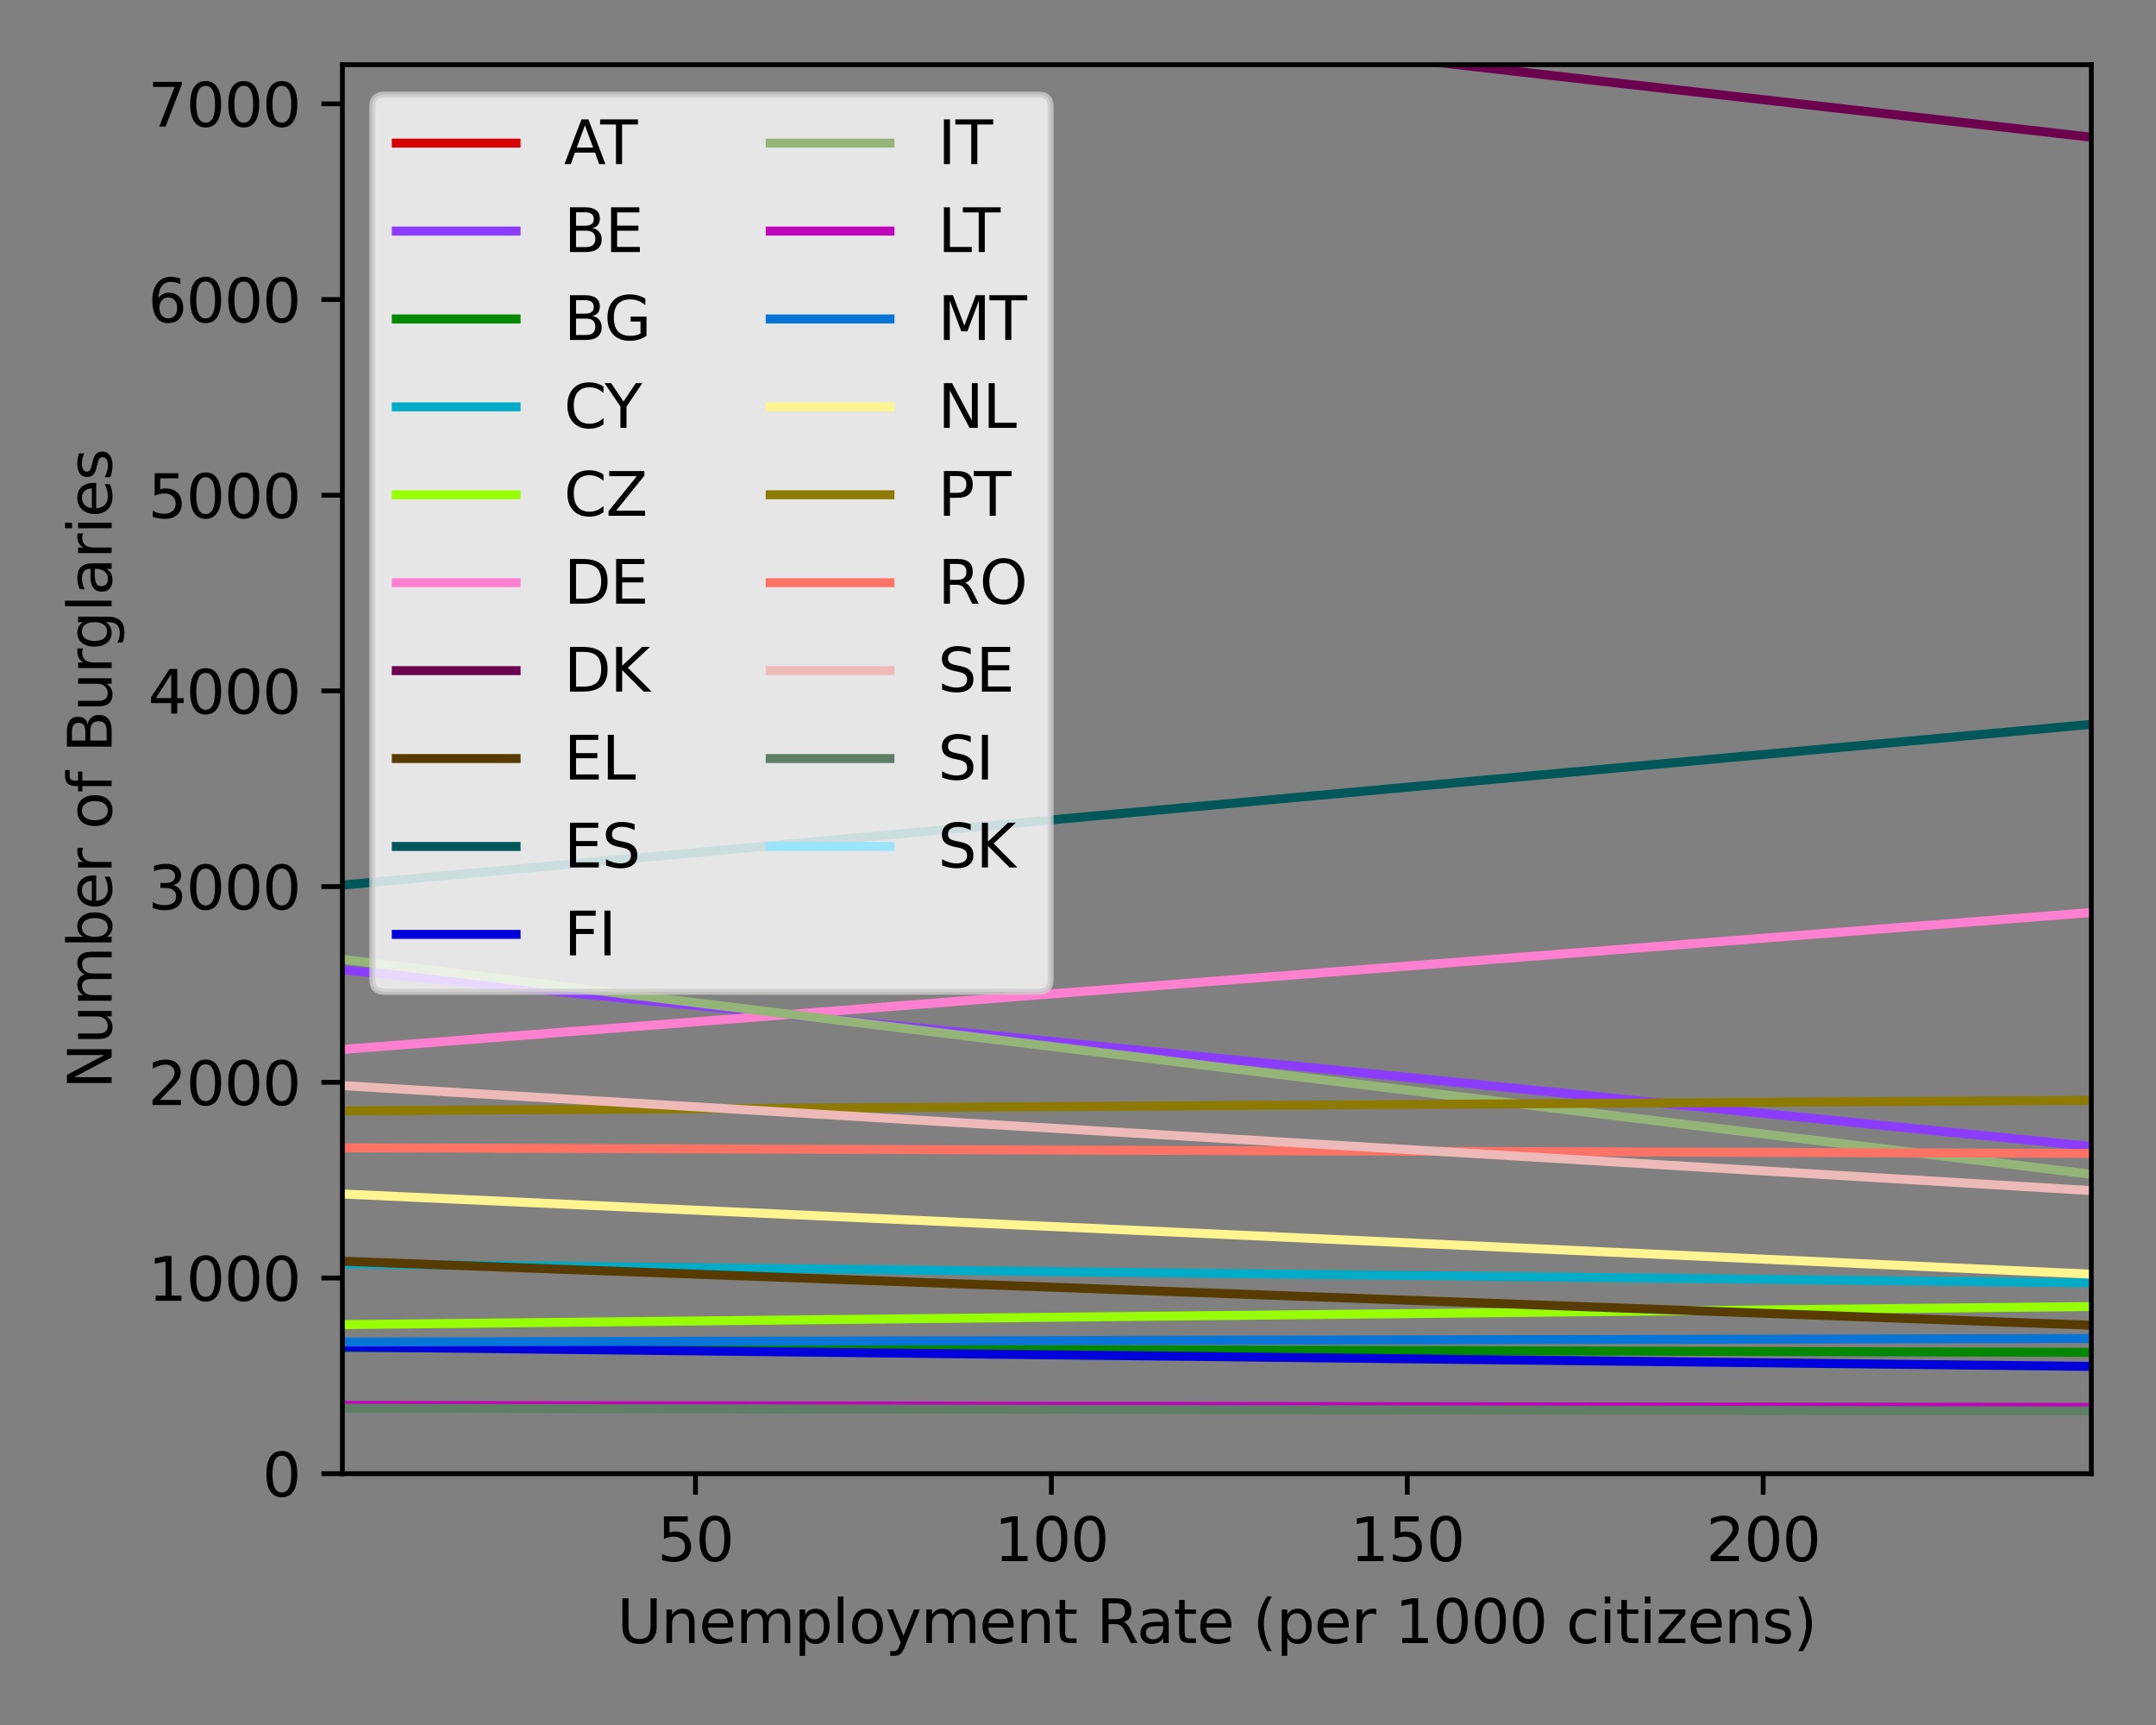 <?xml version="1.0" encoding="utf-8" standalone="no"?>
<!DOCTYPE svg PUBLIC "-//W3C//DTD SVG 1.1//EN"
  "http://www.w3.org/Graphics/SVG/1.1/DTD/svg11.dtd">
<svg xmlns:xlink="http://www.w3.org/1999/xlink" width="360pt" height="288pt" viewBox="0 0 360 288" xmlns="http://www.w3.org/2000/svg" version="1.1">
 <rect x="0" y="0" width="360" height="288" fill="#808080" stroke="none"/>
 <defs>
  <style type="text/css">*{stroke-linejoin: round; stroke-linecap: butt}</style>
 </defs>
 <g id="figure_1">
  <g id="patch_1">
   <path d="M 0 288 
L 360 288 
L 360 0 
L 0 0 
L 0 288 
z
" style="fill: none"/>
  </g>
  <g id="axes_1">
   <g id="patch_2">
    <path d="M 57.17 246.04 
L 349.2 246.04 
L 349.2 10.8 
L 57.17 10.8 
L 57.17 246.04 
z
" style="fill: none"/>
   </g>
   <g id="matplotlib.axis_1">
    <g id="xtick_1">
     <g id="line2d_1">
      <defs>
       <path id="md2924b3e9a" d="M 0 0 
L 0 3.5 
" style="stroke: #000000; stroke-width: 0.8"/>
      </defs>
      <g>
       <use xlink:href="#md2924b3e9a" x="116.127" y="246.04" style="stroke: #000000; stroke-width: 0.8"/>
      </g>
     </g>
     <g id="text_1">
      <!-- 50 -->
      <g transform="translate(109.764 260.638)scale(0.1 -0.1)">
       <defs>
        <path id="DejaVuSans-35" d="M 691 4666 
L 3169 4666 
L 3169 4134 
L 1269 4134 
L 1269 2991 
Q 1406 3038 1543 3061 
Q 1681 3084 1819 3084 
Q 2600 3084 3056 2656 
Q 3513 2228 3513 1497 
Q 3513 744 3044 326 
Q 2575 -91 1722 -91 
Q 1428 -91 1123 -41 
Q 819 9 494 109 
L 494 744 
Q 775 591 1075 516 
Q 1375 441 1709 441 
Q 2250 441 2565 725 
Q 2881 1009 2881 1497 
Q 2881 1984 2565 2268 
Q 2250 2553 1709 2553 
Q 1456 2553 1204 2497 
Q 953 2441 691 2322 
L 691 4666 
z
" transform="scale(0.016)"/>
        <path id="DejaVuSans-30" d="M 2034 4250 
Q 1547 4250 1301 3770 
Q 1056 3291 1056 2328 
Q 1056 1369 1301 889 
Q 1547 409 2034 409 
Q 2525 409 2770 889 
Q 3016 1369 3016 2328 
Q 3016 3291 2770 3770 
Q 2525 4250 2034 4250 
z
M 2034 4750 
Q 2819 4750 3233 4129 
Q 3647 3509 3647 2328 
Q 3647 1150 3233 529 
Q 2819 -91 2034 -91 
Q 1250 -91 836 529 
Q 422 1150 422 2328 
Q 422 3509 836 4129 
Q 1250 4750 2034 4750 
z
" transform="scale(0.016)"/>
       </defs>
       <use xlink:href="#DejaVuSans-35"/>
       <use xlink:href="#DejaVuSans-30" x="63.623"/>
      </g>
     </g>
    </g>
    <g id="xtick_2">
     <g id="line2d_2">
      <g>
       <use xlink:href="#md2924b3e9a" x="175.554" y="246.04" style="stroke: #000000; stroke-width: 0.8"/>
      </g>
     </g>
     <g id="text_2">
      <!-- 100 -->
      <g transform="translate(166.01 260.638)scale(0.1 -0.1)">
       <defs>
        <path id="DejaVuSans-31" d="M 794 531 
L 1825 531 
L 1825 4091 
L 703 3866 
L 703 4441 
L 1819 4666 
L 2450 4666 
L 2450 531 
L 3481 531 
L 3481 0 
L 794 0 
L 794 531 
z
" transform="scale(0.016)"/>
       </defs>
       <use xlink:href="#DejaVuSans-31"/>
       <use xlink:href="#DejaVuSans-30" x="63.623"/>
       <use xlink:href="#DejaVuSans-30" x="127.246"/>
      </g>
     </g>
    </g>
    <g id="xtick_3">
     <g id="line2d_3">
      <g>
       <use xlink:href="#md2924b3e9a" x="234.981" y="246.04" style="stroke: #000000; stroke-width: 0.8"/>
      </g>
     </g>
     <g id="text_3">
      <!-- 150 -->
      <g transform="translate(225.437 260.638)scale(0.1 -0.1)">
       <use xlink:href="#DejaVuSans-31"/>
       <use xlink:href="#DejaVuSans-35" x="63.623"/>
       <use xlink:href="#DejaVuSans-30" x="127.246"/>
      </g>
     </g>
    </g>
    <g id="xtick_4">
     <g id="line2d_4">
      <g>
       <use xlink:href="#md2924b3e9a" x="294.408" y="246.04" style="stroke: #000000; stroke-width: 0.8"/>
      </g>
     </g>
     <g id="text_4">
      <!-- 200 -->
      <g transform="translate(284.864 260.638)scale(0.1 -0.1)">
       <defs>
        <path id="DejaVuSans-32" d="M 1228 531 
L 3431 531 
L 3431 0 
L 469 0 
L 469 531 
Q 828 903 1448 1529 
Q 2069 2156 2228 2338 
Q 2531 2678 2651 2914 
Q 2772 3150 2772 3378 
Q 2772 3750 2511 3984 
Q 2250 4219 1831 4219 
Q 1534 4219 1204 4116 
Q 875 4013 500 3803 
L 500 4441 
Q 881 4594 1212 4672 
Q 1544 4750 1819 4750 
Q 2544 4750 2975 4387 
Q 3406 4025 3406 3419 
Q 3406 3131 3298 2873 
Q 3191 2616 2906 2266 
Q 2828 2175 2409 1742 
Q 1991 1309 1228 531 
z
" transform="scale(0.016)"/>
       </defs>
       <use xlink:href="#DejaVuSans-32"/>
       <use xlink:href="#DejaVuSans-30" x="63.623"/>
       <use xlink:href="#DejaVuSans-30" x="127.246"/>
      </g>
     </g>
    </g>
    <g id="text_5">
     <!-- Unemployment Rate (per 1000 citizens) -->
     <g transform="translate(103.039 274.317)scale(0.1 -0.1)">
      <defs>
       <path id="DejaVuSans-55" d="M 556 4666 
L 1191 4666 
L 1191 1831 
Q 1191 1081 1462 751 
Q 1734 422 2344 422 
Q 2950 422 3222 751 
Q 3494 1081 3494 1831 
L 3494 4666 
L 4128 4666 
L 4128 1753 
Q 4128 841 3676 375 
Q 3225 -91 2344 -91 
Q 1459 -91 1007 375 
Q 556 841 556 1753 
L 556 4666 
z
" transform="scale(0.016)"/>
       <path id="DejaVuSans-6e" d="M 3513 2113 
L 3513 0 
L 2938 0 
L 2938 2094 
Q 2938 2591 2744 2837 
Q 2550 3084 2163 3084 
Q 1697 3084 1428 2787 
Q 1159 2491 1159 1978 
L 1159 0 
L 581 0 
L 581 3500 
L 1159 3500 
L 1159 2956 
Q 1366 3272 1645 3428 
Q 1925 3584 2291 3584 
Q 2894 3584 3203 3211 
Q 3513 2838 3513 2113 
z
" transform="scale(0.016)"/>
       <path id="DejaVuSans-65" d="M 3597 1894 
L 3597 1613 
L 953 1613 
Q 991 1019 1311 708 
Q 1631 397 2203 397 
Q 2534 397 2845 478 
Q 3156 559 3463 722 
L 3463 178 
Q 3153 47 2828 -22 
Q 2503 -91 2169 -91 
Q 1331 -91 842 396 
Q 353 884 353 1716 
Q 353 2575 817 3079 
Q 1281 3584 2069 3584 
Q 2775 3584 3186 3129 
Q 3597 2675 3597 1894 
z
M 3022 2063 
Q 3016 2534 2758 2815 
Q 2500 3097 2075 3097 
Q 1594 3097 1305 2825 
Q 1016 2553 972 2059 
L 3022 2063 
z
" transform="scale(0.016)"/>
       <path id="DejaVuSans-6d" d="M 3328 2828 
Q 3544 3216 3844 3400 
Q 4144 3584 4550 3584 
Q 5097 3584 5394 3201 
Q 5691 2819 5691 2113 
L 5691 0 
L 5113 0 
L 5113 2094 
Q 5113 2597 4934 2840 
Q 4756 3084 4391 3084 
Q 3944 3084 3684 2787 
Q 3425 2491 3425 1978 
L 3425 0 
L 2847 0 
L 2847 2094 
Q 2847 2600 2669 2842 
Q 2491 3084 2119 3084 
Q 1678 3084 1418 2786 
Q 1159 2488 1159 1978 
L 1159 0 
L 581 0 
L 581 3500 
L 1159 3500 
L 1159 2956 
Q 1356 3278 1631 3431 
Q 1906 3584 2284 3584 
Q 2666 3584 2933 3390 
Q 3200 3197 3328 2828 
z
" transform="scale(0.016)"/>
       <path id="DejaVuSans-70" d="M 1159 525 
L 1159 -1331 
L 581 -1331 
L 581 3500 
L 1159 3500 
L 1159 2969 
Q 1341 3281 1617 3432 
Q 1894 3584 2278 3584 
Q 2916 3584 3314 3078 
Q 3713 2572 3713 1747 
Q 3713 922 3314 415 
Q 2916 -91 2278 -91 
Q 1894 -91 1617 61 
Q 1341 213 1159 525 
z
M 3116 1747 
Q 3116 2381 2855 2742 
Q 2594 3103 2138 3103 
Q 1681 3103 1420 2742 
Q 1159 2381 1159 1747 
Q 1159 1113 1420 752 
Q 1681 391 2138 391 
Q 2594 391 2855 752 
Q 3116 1113 3116 1747 
z
" transform="scale(0.016)"/>
       <path id="DejaVuSans-6c" d="M 603 4863 
L 1178 4863 
L 1178 0 
L 603 0 
L 603 4863 
z
" transform="scale(0.016)"/>
       <path id="DejaVuSans-6f" d="M 1959 3097 
Q 1497 3097 1228 2736 
Q 959 2375 959 1747 
Q 959 1119 1226 758 
Q 1494 397 1959 397 
Q 2419 397 2687 759 
Q 2956 1122 2956 1747 
Q 2956 2369 2687 2733 
Q 2419 3097 1959 3097 
z
M 1959 3584 
Q 2709 3584 3137 3096 
Q 3566 2609 3566 1747 
Q 3566 888 3137 398 
Q 2709 -91 1959 -91 
Q 1206 -91 779 398 
Q 353 888 353 1747 
Q 353 2609 779 3096 
Q 1206 3584 1959 3584 
z
" transform="scale(0.016)"/>
       <path id="DejaVuSans-79" d="M 2059 -325 
Q 1816 -950 1584 -1140 
Q 1353 -1331 966 -1331 
L 506 -1331 
L 506 -850 
L 844 -850 
Q 1081 -850 1212 -737 
Q 1344 -625 1503 -206 
L 1606 56 
L 191 3500 
L 800 3500 
L 1894 763 
L 2988 3500 
L 3597 3500 
L 2059 -325 
z
" transform="scale(0.016)"/>
       <path id="DejaVuSans-74" d="M 1172 4494 
L 1172 3500 
L 2356 3500 
L 2356 3053 
L 1172 3053 
L 1172 1153 
Q 1172 725 1289 603 
Q 1406 481 1766 481 
L 2356 481 
L 2356 0 
L 1766 0 
Q 1100 0 847 248 
Q 594 497 594 1153 
L 594 3053 
L 172 3053 
L 172 3500 
L 594 3500 
L 594 4494 
L 1172 4494 
z
" transform="scale(0.016)"/>
       <path id="DejaVuSans-20" transform="scale(0.016)"/>
       <path id="DejaVuSans-52" d="M 2841 2188 
Q 3044 2119 3236 1894 
Q 3428 1669 3622 1275 
L 4263 0 
L 3584 0 
L 2988 1197 
Q 2756 1666 2539 1819 
Q 2322 1972 1947 1972 
L 1259 1972 
L 1259 0 
L 628 0 
L 628 4666 
L 2053 4666 
Q 2853 4666 3247 4331 
Q 3641 3997 3641 3322 
Q 3641 2881 3436 2590 
Q 3231 2300 2841 2188 
z
M 1259 4147 
L 1259 2491 
L 2053 2491 
Q 2509 2491 2742 2702 
Q 2975 2913 2975 3322 
Q 2975 3731 2742 3939 
Q 2509 4147 2053 4147 
L 1259 4147 
z
" transform="scale(0.016)"/>
       <path id="DejaVuSans-61" d="M 2194 1759 
Q 1497 1759 1228 1600 
Q 959 1441 959 1056 
Q 959 750 1161 570 
Q 1363 391 1709 391 
Q 2188 391 2477 730 
Q 2766 1069 2766 1631 
L 2766 1759 
L 2194 1759 
z
M 3341 1997 
L 3341 0 
L 2766 0 
L 2766 531 
Q 2569 213 2275 61 
Q 1981 -91 1556 -91 
Q 1019 -91 701 211 
Q 384 513 384 1019 
Q 384 1609 779 1909 
Q 1175 2209 1959 2209 
L 2766 2209 
L 2766 2266 
Q 2766 2663 2505 2880 
Q 2244 3097 1772 3097 
Q 1472 3097 1187 3025 
Q 903 2953 641 2809 
L 641 3341 
Q 956 3463 1253 3523 
Q 1550 3584 1831 3584 
Q 2591 3584 2966 3190 
Q 3341 2797 3341 1997 
z
" transform="scale(0.016)"/>
       <path id="DejaVuSans-28" d="M 1984 4856 
Q 1566 4138 1362 3434 
Q 1159 2731 1159 2009 
Q 1159 1288 1364 580 
Q 1569 -128 1984 -844 
L 1484 -844 
Q 1016 -109 783 600 
Q 550 1309 550 2009 
Q 550 2706 781 3412 
Q 1013 4119 1484 4856 
L 1984 4856 
z
" transform="scale(0.016)"/>
       <path id="DejaVuSans-72" d="M 2631 2963 
Q 2534 3019 2420 3045 
Q 2306 3072 2169 3072 
Q 1681 3072 1420 2755 
Q 1159 2438 1159 1844 
L 1159 0 
L 581 0 
L 581 3500 
L 1159 3500 
L 1159 2956 
Q 1341 3275 1631 3429 
Q 1922 3584 2338 3584 
Q 2397 3584 2469 3576 
Q 2541 3569 2628 3553 
L 2631 2963 
z
" transform="scale(0.016)"/>
       <path id="DejaVuSans-63" d="M 3122 3366 
L 3122 2828 
Q 2878 2963 2633 3030 
Q 2388 3097 2138 3097 
Q 1578 3097 1268 2742 
Q 959 2388 959 1747 
Q 959 1106 1268 751 
Q 1578 397 2138 397 
Q 2388 397 2633 464 
Q 2878 531 3122 666 
L 3122 134 
Q 2881 22 2623 -34 
Q 2366 -91 2075 -91 
Q 1284 -91 818 406 
Q 353 903 353 1747 
Q 353 2603 823 3093 
Q 1294 3584 2113 3584 
Q 2378 3584 2631 3529 
Q 2884 3475 3122 3366 
z
" transform="scale(0.016)"/>
       <path id="DejaVuSans-69" d="M 603 3500 
L 1178 3500 
L 1178 0 
L 603 0 
L 603 3500 
z
M 603 4863 
L 1178 4863 
L 1178 4134 
L 603 4134 
L 603 4863 
z
" transform="scale(0.016)"/>
       <path id="DejaVuSans-7a" d="M 353 3500 
L 3084 3500 
L 3084 2975 
L 922 459 
L 3084 459 
L 3084 0 
L 275 0 
L 275 525 
L 2438 3041 
L 353 3041 
L 353 3500 
z
" transform="scale(0.016)"/>
       <path id="DejaVuSans-73" d="M 2834 3397 
L 2834 2853 
Q 2591 2978 2328 3040 
Q 2066 3103 1784 3103 
Q 1356 3103 1142 2972 
Q 928 2841 928 2578 
Q 928 2378 1081 2264 
Q 1234 2150 1697 2047 
L 1894 2003 
Q 2506 1872 2764 1633 
Q 3022 1394 3022 966 
Q 3022 478 2636 193 
Q 2250 -91 1575 -91 
Q 1294 -91 989 -36 
Q 684 19 347 128 
L 347 722 
Q 666 556 975 473 
Q 1284 391 1588 391 
Q 1994 391 2212 530 
Q 2431 669 2431 922 
Q 2431 1156 2273 1281 
Q 2116 1406 1581 1522 
L 1381 1569 
Q 847 1681 609 1914 
Q 372 2147 372 2553 
Q 372 3047 722 3315 
Q 1072 3584 1716 3584 
Q 2034 3584 2315 3537 
Q 2597 3491 2834 3397 
z
" transform="scale(0.016)"/>
       <path id="DejaVuSans-29" d="M 513 4856 
L 1013 4856 
Q 1481 4119 1714 3412 
Q 1947 2706 1947 2009 
Q 1947 1309 1714 600 
Q 1481 -109 1013 -844 
L 513 -844 
Q 928 -128 1133 580 
Q 1338 1288 1338 2009 
Q 1338 2731 1133 3434 
Q 928 4138 513 4856 
z
" transform="scale(0.016)"/>
      </defs>
      <use xlink:href="#DejaVuSans-55"/>
      <use xlink:href="#DejaVuSans-6e" x="73.193"/>
      <use xlink:href="#DejaVuSans-65" x="136.572"/>
      <use xlink:href="#DejaVuSans-6d" x="198.096"/>
      <use xlink:href="#DejaVuSans-70" x="295.508"/>
      <use xlink:href="#DejaVuSans-6c" x="358.984"/>
      <use xlink:href="#DejaVuSans-6f" x="386.768"/>
      <use xlink:href="#DejaVuSans-79" x="447.949"/>
      <use xlink:href="#DejaVuSans-6d" x="507.129"/>
      <use xlink:href="#DejaVuSans-65" x="604.541"/>
      <use xlink:href="#DejaVuSans-6e" x="666.064"/>
      <use xlink:href="#DejaVuSans-74" x="729.443"/>
      <use xlink:href="#DejaVuSans-20" x="768.652"/>
      <use xlink:href="#DejaVuSans-52" x="800.439"/>
      <use xlink:href="#DejaVuSans-61" x="867.672"/>
      <use xlink:href="#DejaVuSans-74" x="928.951"/>
      <use xlink:href="#DejaVuSans-65" x="968.16"/>
      <use xlink:href="#DejaVuSans-20" x="1029.684"/>
      <use xlink:href="#DejaVuSans-28" x="1061.471"/>
      <use xlink:href="#DejaVuSans-70" x="1100.484"/>
      <use xlink:href="#DejaVuSans-65" x="1163.961"/>
      <use xlink:href="#DejaVuSans-72" x="1225.484"/>
      <use xlink:href="#DejaVuSans-20" x="1266.598"/>
      <use xlink:href="#DejaVuSans-31" x="1298.385"/>
      <use xlink:href="#DejaVuSans-30" x="1362.008"/>
      <use xlink:href="#DejaVuSans-30" x="1425.631"/>
      <use xlink:href="#DejaVuSans-30" x="1489.254"/>
      <use xlink:href="#DejaVuSans-20" x="1552.877"/>
      <use xlink:href="#DejaVuSans-63" x="1584.664"/>
      <use xlink:href="#DejaVuSans-69" x="1639.645"/>
      <use xlink:href="#DejaVuSans-74" x="1667.428"/>
      <use xlink:href="#DejaVuSans-69" x="1706.637"/>
      <use xlink:href="#DejaVuSans-7a" x="1734.42"/>
      <use xlink:href="#DejaVuSans-65" x="1786.91"/>
      <use xlink:href="#DejaVuSans-6e" x="1848.434"/>
      <use xlink:href="#DejaVuSans-73" x="1911.812"/>
      <use xlink:href="#DejaVuSans-29" x="1963.912"/>
     </g>
    </g>
   </g>
   <g id="matplotlib.axis_2">
    <g id="ytick_1">
     <g id="line2d_5">
      <defs>
       <path id="m1414dbf007" d="M 0 0 
L -3.5 0 
" style="stroke: #000000; stroke-width: 0.8"/>
      </defs>
      <g>
       <use xlink:href="#m1414dbf007" x="57.17" y="246.04" style="stroke: #000000; stroke-width: 0.8"/>
      </g>
     </g>
     <g id="text_6">
      <!-- 0 -->
      <g transform="translate(43.807 249.839)scale(0.1 -0.1)">
       <use xlink:href="#DejaVuSans-30"/>
      </g>
     </g>
    </g>
    <g id="ytick_2">
     <g id="line2d_6">
      <g>
       <use xlink:href="#m1414dbf007" x="57.17" y="213.368" style="stroke: #000000; stroke-width: 0.8"/>
      </g>
     </g>
     <g id="text_7">
      <!-- 1000 -->
      <g transform="translate(24.72 217.167)scale(0.1 -0.1)">
       <use xlink:href="#DejaVuSans-31"/>
       <use xlink:href="#DejaVuSans-30" x="63.623"/>
       <use xlink:href="#DejaVuSans-30" x="127.246"/>
       <use xlink:href="#DejaVuSans-30" x="190.869"/>
      </g>
     </g>
    </g>
    <g id="ytick_3">
     <g id="line2d_7">
      <g>
       <use xlink:href="#m1414dbf007" x="57.17" y="180.696" style="stroke: #000000; stroke-width: 0.8"/>
      </g>
     </g>
     <g id="text_8">
      <!-- 2000 -->
      <g transform="translate(24.72 184.495)scale(0.1 -0.1)">
       <use xlink:href="#DejaVuSans-32"/>
       <use xlink:href="#DejaVuSans-30" x="63.623"/>
       <use xlink:href="#DejaVuSans-30" x="127.246"/>
       <use xlink:href="#DejaVuSans-30" x="190.869"/>
      </g>
     </g>
    </g>
    <g id="ytick_4">
     <g id="line2d_8">
      <g>
       <use xlink:href="#m1414dbf007" x="57.17" y="148.023" style="stroke: #000000; stroke-width: 0.8"/>
      </g>
     </g>
     <g id="text_9">
      <!-- 3000 -->
      <g transform="translate(24.72 151.823)scale(0.1 -0.1)">
       <defs>
        <path id="DejaVuSans-33" d="M 2597 2516 
Q 3050 2419 3304 2112 
Q 3559 1806 3559 1356 
Q 3559 666 3084 287 
Q 2609 -91 1734 -91 
Q 1441 -91 1130 -33 
Q 819 25 488 141 
L 488 750 
Q 750 597 1062 519 
Q 1375 441 1716 441 
Q 2309 441 2620 675 
Q 2931 909 2931 1356 
Q 2931 1769 2642 2001 
Q 2353 2234 1838 2234 
L 1294 2234 
L 1294 2753 
L 1863 2753 
Q 2328 2753 2575 2939 
Q 2822 3125 2822 3475 
Q 2822 3834 2567 4026 
Q 2313 4219 1838 4219 
Q 1578 4219 1281 4162 
Q 984 4106 628 3988 
L 628 4550 
Q 988 4650 1302 4700 
Q 1616 4750 1894 4750 
Q 2613 4750 3031 4423 
Q 3450 4097 3450 3541 
Q 3450 3153 3228 2886 
Q 3006 2619 2597 2516 
z
" transform="scale(0.016)"/>
       </defs>
       <use xlink:href="#DejaVuSans-33"/>
       <use xlink:href="#DejaVuSans-30" x="63.623"/>
       <use xlink:href="#DejaVuSans-30" x="127.246"/>
       <use xlink:href="#DejaVuSans-30" x="190.869"/>
      </g>
     </g>
    </g>
    <g id="ytick_5">
     <g id="line2d_9">
      <g>
       <use xlink:href="#m1414dbf007" x="57.17" y="115.351" style="stroke: #000000; stroke-width: 0.8"/>
      </g>
     </g>
     <g id="text_10">
      <!-- 4000 -->
      <g transform="translate(24.72 119.15)scale(0.1 -0.1)">
       <defs>
        <path id="DejaVuSans-34" d="M 2419 4116 
L 825 1625 
L 2419 1625 
L 2419 4116 
z
M 2253 4666 
L 3047 4666 
L 3047 1625 
L 3713 1625 
L 3713 1100 
L 3047 1100 
L 3047 0 
L 2419 0 
L 2419 1100 
L 313 1100 
L 313 1709 
L 2253 4666 
z
" transform="scale(0.016)"/>
       </defs>
       <use xlink:href="#DejaVuSans-34"/>
       <use xlink:href="#DejaVuSans-30" x="63.623"/>
       <use xlink:href="#DejaVuSans-30" x="127.246"/>
       <use xlink:href="#DejaVuSans-30" x="190.869"/>
      </g>
     </g>
    </g>
    <g id="ytick_6">
     <g id="line2d_10">
      <g>
       <use xlink:href="#m1414dbf007" x="57.17" y="82.679" style="stroke: #000000; stroke-width: 0.8"/>
      </g>
     </g>
     <g id="text_11">
      <!-- 5000 -->
      <g transform="translate(24.72 86.478)scale(0.1 -0.1)">
       <use xlink:href="#DejaVuSans-35"/>
       <use xlink:href="#DejaVuSans-30" x="63.623"/>
       <use xlink:href="#DejaVuSans-30" x="127.246"/>
       <use xlink:href="#DejaVuSans-30" x="190.869"/>
      </g>
     </g>
    </g>
    <g id="ytick_7">
     <g id="line2d_11">
      <g>
       <use xlink:href="#m1414dbf007" x="57.17" y="50.007" style="stroke: #000000; stroke-width: 0.8"/>
      </g>
     </g>
     <g id="text_12">
      <!-- 6000 -->
      <g transform="translate(24.72 53.806)scale(0.1 -0.1)">
       <defs>
        <path id="DejaVuSans-36" d="M 2113 2584 
Q 1688 2584 1439 2293 
Q 1191 2003 1191 1497 
Q 1191 994 1439 701 
Q 1688 409 2113 409 
Q 2538 409 2786 701 
Q 3034 994 3034 1497 
Q 3034 2003 2786 2293 
Q 2538 2584 2113 2584 
z
M 3366 4563 
L 3366 3988 
Q 3128 4100 2886 4159 
Q 2644 4219 2406 4219 
Q 1781 4219 1451 3797 
Q 1122 3375 1075 2522 
Q 1259 2794 1537 2939 
Q 1816 3084 2150 3084 
Q 2853 3084 3261 2657 
Q 3669 2231 3669 1497 
Q 3669 778 3244 343 
Q 2819 -91 2113 -91 
Q 1303 -91 875 529 
Q 447 1150 447 2328 
Q 447 3434 972 4092 
Q 1497 4750 2381 4750 
Q 2619 4750 2861 4703 
Q 3103 4656 3366 4563 
z
" transform="scale(0.016)"/>
       </defs>
       <use xlink:href="#DejaVuSans-36"/>
       <use xlink:href="#DejaVuSans-30" x="63.623"/>
       <use xlink:href="#DejaVuSans-30" x="127.246"/>
       <use xlink:href="#DejaVuSans-30" x="190.869"/>
      </g>
     </g>
    </g>
    <g id="ytick_8">
     <g id="line2d_12">
      <g>
       <use xlink:href="#m1414dbf007" x="57.17" y="17.334" style="stroke: #000000; stroke-width: 0.8"/>
      </g>
     </g>
     <g id="text_13">
      <!-- 7000 -->
      <g transform="translate(24.72 21.134)scale(0.1 -0.1)">
       <defs>
        <path id="DejaVuSans-37" d="M 525 4666 
L 3525 4666 
L 3525 4397 
L 1831 0 
L 1172 0 
L 2766 4134 
L 525 4134 
L 525 4666 
z
" transform="scale(0.016)"/>
       </defs>
       <use xlink:href="#DejaVuSans-37"/>
       <use xlink:href="#DejaVuSans-30" x="63.623"/>
       <use xlink:href="#DejaVuSans-30" x="127.246"/>
       <use xlink:href="#DejaVuSans-30" x="190.869"/>
      </g>
     </g>
    </g>
    <g id="text_14">
     <!-- Number of Burglaries -->
     <g transform="translate(18.64 181.824)rotate(-90)scale(0.1 -0.1)">
      <defs>
       <path id="DejaVuSans-4e" d="M 628 4666 
L 1478 4666 
L 3547 763 
L 3547 4666 
L 4159 4666 
L 4159 0 
L 3309 0 
L 1241 3903 
L 1241 0 
L 628 0 
L 628 4666 
z
" transform="scale(0.016)"/>
       <path id="DejaVuSans-75" d="M 544 1381 
L 544 3500 
L 1119 3500 
L 1119 1403 
Q 1119 906 1312 657 
Q 1506 409 1894 409 
Q 2359 409 2629 706 
Q 2900 1003 2900 1516 
L 2900 3500 
L 3475 3500 
L 3475 0 
L 2900 0 
L 2900 538 
Q 2691 219 2414 64 
Q 2138 -91 1772 -91 
Q 1169 -91 856 284 
Q 544 659 544 1381 
z
M 1991 3584 
L 1991 3584 
z
" transform="scale(0.016)"/>
       <path id="DejaVuSans-62" d="M 3116 1747 
Q 3116 2381 2855 2742 
Q 2594 3103 2138 3103 
Q 1681 3103 1420 2742 
Q 1159 2381 1159 1747 
Q 1159 1113 1420 752 
Q 1681 391 2138 391 
Q 2594 391 2855 752 
Q 3116 1113 3116 1747 
z
M 1159 2969 
Q 1341 3281 1617 3432 
Q 1894 3584 2278 3584 
Q 2916 3584 3314 3078 
Q 3713 2572 3713 1747 
Q 3713 922 3314 415 
Q 2916 -91 2278 -91 
Q 1894 -91 1617 61 
Q 1341 213 1159 525 
L 1159 0 
L 581 0 
L 581 4863 
L 1159 4863 
L 1159 2969 
z
" transform="scale(0.016)"/>
       <path id="DejaVuSans-66" d="M 2375 4863 
L 2375 4384 
L 1825 4384 
Q 1516 4384 1395 4259 
Q 1275 4134 1275 3809 
L 1275 3500 
L 2222 3500 
L 2222 3053 
L 1275 3053 
L 1275 0 
L 697 0 
L 697 3053 
L 147 3053 
L 147 3500 
L 697 3500 
L 697 3744 
Q 697 4328 969 4595 
Q 1241 4863 1831 4863 
L 2375 4863 
z
" transform="scale(0.016)"/>
       <path id="DejaVuSans-42" d="M 1259 2228 
L 1259 519 
L 2272 519 
Q 2781 519 3026 730 
Q 3272 941 3272 1375 
Q 3272 1813 3026 2020 
Q 2781 2228 2272 2228 
L 1259 2228 
z
M 1259 4147 
L 1259 2741 
L 2194 2741 
Q 2656 2741 2882 2914 
Q 3109 3088 3109 3444 
Q 3109 3797 2882 3972 
Q 2656 4147 2194 4147 
L 1259 4147 
z
M 628 4666 
L 2241 4666 
Q 2963 4666 3353 4366 
Q 3744 4066 3744 3513 
Q 3744 3084 3544 2831 
Q 3344 2578 2956 2516 
Q 3422 2416 3680 2098 
Q 3938 1781 3938 1306 
Q 3938 681 3513 340 
Q 3088 0 2303 0 
L 628 0 
L 628 4666 
z
" transform="scale(0.016)"/>
       <path id="DejaVuSans-67" d="M 2906 1791 
Q 2906 2416 2648 2759 
Q 2391 3103 1925 3103 
Q 1463 3103 1205 2759 
Q 947 2416 947 1791 
Q 947 1169 1205 825 
Q 1463 481 1925 481 
Q 2391 481 2648 825 
Q 2906 1169 2906 1791 
z
M 3481 434 
Q 3481 -459 3084 -895 
Q 2688 -1331 1869 -1331 
Q 1566 -1331 1297 -1286 
Q 1028 -1241 775 -1147 
L 775 -588 
Q 1028 -725 1275 -790 
Q 1522 -856 1778 -856 
Q 2344 -856 2625 -561 
Q 2906 -266 2906 331 
L 2906 616 
Q 2728 306 2450 153 
Q 2172 0 1784 0 
Q 1141 0 747 490 
Q 353 981 353 1791 
Q 353 2603 747 3093 
Q 1141 3584 1784 3584 
Q 2172 3584 2450 3431 
Q 2728 3278 2906 2969 
L 2906 3500 
L 3481 3500 
L 3481 434 
z
" transform="scale(0.016)"/>
      </defs>
      <use xlink:href="#DejaVuSans-4e"/>
      <use xlink:href="#DejaVuSans-75" x="74.805"/>
      <use xlink:href="#DejaVuSans-6d" x="138.184"/>
      <use xlink:href="#DejaVuSans-62" x="235.596"/>
      <use xlink:href="#DejaVuSans-65" x="299.072"/>
      <use xlink:href="#DejaVuSans-72" x="360.596"/>
      <use xlink:href="#DejaVuSans-20" x="401.709"/>
      <use xlink:href="#DejaVuSans-6f" x="433.496"/>
      <use xlink:href="#DejaVuSans-66" x="494.678"/>
      <use xlink:href="#DejaVuSans-20" x="529.883"/>
      <use xlink:href="#DejaVuSans-42" x="561.67"/>
      <use xlink:href="#DejaVuSans-75" x="630.273"/>
      <use xlink:href="#DejaVuSans-72" x="693.652"/>
      <use xlink:href="#DejaVuSans-67" x="733.016"/>
      <use xlink:href="#DejaVuSans-6c" x="796.492"/>
      <use xlink:href="#DejaVuSans-61" x="824.275"/>
      <use xlink:href="#DejaVuSans-72" x="885.555"/>
      <use xlink:href="#DejaVuSans-69" x="926.668"/>
      <use xlink:href="#DejaVuSans-65" x="954.451"/>
      <use xlink:href="#DejaVuSans-73" x="1015.975"/>
     </g>
    </g>
   </g>
   <g id="line2d_13">
    <path clip-path="url(#p8b6911be3f)" style="fill: none; stroke: #d70000; stroke-width: 1.5; stroke-linecap: square"/>
   </g>
   <g id="line2d_14">
    <path d="M 57.17 161.916 
L 63.13 162.518 
L 69.09 163.12 
L 75.049 163.722 
L 81.009 164.324 
L 86.969 164.926 
L 92.929 165.528 
L 98.889 166.129 
L 104.848 166.731 
L 110.808 167.333 
L 116.768 167.935 
L 122.728 168.537 
L 128.688 169.139 
L 134.647 169.741 
L 140.607 170.343 
L 146.567 170.945 
L 152.527 171.547 
L 158.487 172.148 
L 164.446 172.75 
L 170.406 173.352 
L 176.366 173.954 
L 182.326 174.556 
L 188.286 175.158 
L 194.245 175.76 
L 200.205 176.362 
L 206.165 176.964 
L 212.125 177.566 
L 218.084 178.167 
L 224.044 178.769 
L 230.004 179.371 
L 235.964 179.973 
L 241.924 180.575 
L 247.883 181.177 
L 253.843 181.779 
L 259.803 182.381 
L 265.763 182.983 
L 271.723 183.585 
L 277.682 184.186 
L 283.642 184.788 
L 289.602 185.39 
L 295.562 185.992 
L 301.522 186.594 
L 307.481 187.196 
L 313.441 187.798 
L 319.401 188.4 
L 325.361 189.002 
L 331.321 189.604 
L 337.28 190.205 
L 343.24 190.807 
L 349.2 191.409 
" clip-path="url(#p8b6911be3f)" style="fill: none; stroke: #8c3cff; stroke-width: 1.5; stroke-linecap: square"/>
   </g>
   <g id="line2d_15">
    <path d="M 57.17 224.982 
L 63.13 224.999 
L 69.09 225.015 
L 75.049 225.032 
L 81.009 225.048 
L 86.969 225.065 
L 92.929 225.081 
L 98.889 225.098 
L 104.848 225.114 
L 110.808 225.131 
L 116.768 225.147 
L 122.728 225.164 
L 128.688 225.18 
L 134.647 225.197 
L 140.607 225.213 
L 146.567 225.23 
L 152.527 225.246 
L 158.487 225.263 
L 164.446 225.279 
L 170.406 225.296 
L 176.366 225.312 
L 182.326 225.329 
L 188.286 225.345 
L 194.245 225.361 
L 200.205 225.378 
L 206.165 225.394 
L 212.125 225.411 
L 218.084 225.427 
L 224.044 225.444 
L 230.004 225.46 
L 235.964 225.477 
L 241.924 225.493 
L 247.883 225.51 
L 253.843 225.526 
L 259.803 225.543 
L 265.763 225.559 
L 271.723 225.576 
L 277.682 225.592 
L 283.642 225.609 
L 289.602 225.625 
L 295.562 225.642 
L 301.522 225.658 
L 307.481 225.675 
L 313.441 225.691 
L 319.401 225.708 
L 325.361 225.724 
L 331.321 225.74 
L 337.28 225.757 
L 343.24 225.773 
L 349.2 225.79 
" clip-path="url(#p8b6911be3f)" style="fill: none; stroke: #028800; stroke-width: 1.5; stroke-linecap: square"/>
   </g>
   <g id="line2d_16">
    <path d="M 57.17 211.008 
L 63.13 211.072 
L 69.09 211.137 
L 75.049 211.202 
L 81.009 211.267 
L 86.969 211.332 
L 92.929 211.397 
L 98.889 211.462 
L 104.848 211.527 
L 110.808 211.592 
L 116.768 211.657 
L 122.728 211.722 
L 128.688 211.786 
L 134.647 211.851 
L 140.607 211.916 
L 146.567 211.981 
L 152.527 212.046 
L 158.487 212.111 
L 164.446 212.176 
L 170.406 212.241 
L 176.366 212.306 
L 182.326 212.371 
L 188.286 212.436 
L 194.245 212.501 
L 200.205 212.565 
L 206.165 212.63 
L 212.125 212.695 
L 218.084 212.76 
L 224.044 212.825 
L 230.004 212.89 
L 235.964 212.955 
L 241.924 213.02 
L 247.883 213.085 
L 253.843 213.15 
L 259.803 213.215 
L 265.763 213.279 
L 271.723 213.344 
L 277.682 213.409 
L 283.642 213.474 
L 289.602 213.539 
L 295.562 213.604 
L 301.522 213.669 
L 307.481 213.734 
L 313.441 213.799 
L 319.401 213.864 
L 325.361 213.929 
L 331.321 213.993 
L 337.28 214.058 
L 343.24 214.123 
L 349.2 214.188 
" clip-path="url(#p8b6911be3f)" style="fill: none; stroke: #00acc7; stroke-width: 1.5; stroke-linecap: square"/>
   </g>
   <g id="line2d_17">
    <path d="M 57.17 221.154 
L 63.13 221.092 
L 69.09 221.031 
L 75.049 220.969 
L 81.009 220.907 
L 86.969 220.846 
L 92.929 220.784 
L 98.889 220.723 
L 104.848 220.661 
L 110.808 220.6 
L 116.768 220.538 
L 122.728 220.476 
L 128.688 220.415 
L 134.647 220.353 
L 140.607 220.292 
L 146.567 220.23 
L 152.527 220.168 
L 158.487 220.107 
L 164.446 220.045 
L 170.406 219.984 
L 176.366 219.922 
L 182.326 219.86 
L 188.286 219.799 
L 194.245 219.737 
L 200.205 219.676 
L 206.165 219.614 
L 212.125 219.553 
L 218.084 219.491 
L 224.044 219.429 
L 230.004 219.368 
L 235.964 219.306 
L 241.924 219.245 
L 247.883 219.183 
L 253.843 219.121 
L 259.803 219.06 
L 265.763 218.998 
L 271.723 218.937 
L 277.682 218.875 
L 283.642 218.814 
L 289.602 218.752 
L 295.562 218.69 
L 301.522 218.629 
L 307.481 218.567 
L 313.441 218.506 
L 319.401 218.444 
L 325.361 218.382 
L 331.321 218.321 
L 337.28 218.259 
L 343.24 218.198 
L 349.2 218.136 
" clip-path="url(#p8b6911be3f)" style="fill: none; stroke: #98ff00; stroke-width: 1.5; stroke-linecap: square"/>
   </g>
   <g id="line2d_18">
    <path d="M 57.17 175.216 
L 63.13 174.749 
L 69.09 174.282 
L 75.049 173.816 
L 81.009 173.349 
L 86.969 172.882 
L 92.929 172.416 
L 98.889 171.949 
L 104.848 171.482 
L 110.808 171.016 
L 116.768 170.549 
L 122.728 170.082 
L 128.688 169.616 
L 134.647 169.149 
L 140.607 168.682 
L 146.567 168.215 
L 152.527 167.749 
L 158.487 167.282 
L 164.446 166.815 
L 170.406 166.349 
L 176.366 165.882 
L 182.326 165.415 
L 188.286 164.949 
L 194.245 164.482 
L 200.205 164.015 
L 206.165 163.549 
L 212.125 163.082 
L 218.084 162.615 
L 224.044 162.148 
L 230.004 161.682 
L 235.964 161.215 
L 241.924 160.748 
L 247.883 160.282 
L 253.843 159.815 
L 259.803 159.348 
L 265.763 158.882 
L 271.723 158.415 
L 277.682 157.948 
L 283.642 157.482 
L 289.602 157.015 
L 295.562 156.548 
L 301.522 156.081 
L 307.481 155.615 
L 313.441 155.148 
L 319.401 154.681 
L 325.361 154.215 
L 331.321 153.748 
L 337.28 153.281 
L 343.24 152.815 
L 349.2 152.348 
" clip-path="url(#p8b6911be3f)" style="fill: none; stroke: #ff7fd1; stroke-width: 1.5; stroke-linecap: square"/>
   </g>
   <g id="line2d_19">
    <path d="M 140.113 -1 
L 140.607 -0.943 
L 146.567 -0.262 
L 152.527 0.419 
L 158.487 1.101 
L 164.446 1.782 
L 170.406 2.464 
L 176.366 3.145 
L 182.326 3.827 
L 188.286 4.508 
L 194.245 5.189 
L 200.205 5.871 
L 206.165 6.552 
L 212.125 7.234 
L 218.084 7.915 
L 224.044 8.597 
L 230.004 9.278 
L 235.964 9.96 
L 241.924 10.641 
L 247.883 11.322 
L 253.843 12.004 
L 259.803 12.685 
L 265.763 13.367 
L 271.723 14.048 
L 277.682 14.73 
L 283.642 15.411 
L 289.602 16.093 
L 295.562 16.774 
L 301.522 17.455 
L 307.481 18.137 
L 313.441 18.818 
L 319.401 19.5 
L 325.361 20.181 
L 331.321 20.863 
L 337.28 21.544 
L 343.24 22.225 
L 349.2 22.907 
" clip-path="url(#p8b6911be3f)" style="fill: none; stroke: #6c004f; stroke-width: 1.5; stroke-linecap: square"/>
   </g>
   <g id="line2d_20">
    <path d="M 57.17 210.569 
L 63.13 210.787 
L 69.09 211.005 
L 75.049 211.223 
L 81.009 211.441 
L 86.969 211.66 
L 92.929 211.878 
L 98.889 212.096 
L 104.848 212.314 
L 110.808 212.532 
L 116.768 212.75 
L 122.728 212.968 
L 128.688 213.186 
L 134.647 213.404 
L 140.607 213.622 
L 146.567 213.841 
L 152.527 214.059 
L 158.487 214.277 
L 164.446 214.495 
L 170.406 214.713 
L 176.366 214.931 
L 182.326 215.149 
L 188.286 215.367 
L 194.245 215.585 
L 200.205 215.803 
L 206.165 216.022 
L 212.125 216.24 
L 218.084 216.458 
L 224.044 216.676 
L 230.004 216.894 
L 235.964 217.112 
L 241.924 217.33 
L 247.883 217.548 
L 253.843 217.766 
L 259.803 217.985 
L 265.763 218.203 
L 271.723 218.421 
L 277.682 218.639 
L 283.642 218.857 
L 289.602 219.075 
L 295.562 219.293 
L 301.522 219.511 
L 307.481 219.729 
L 313.441 219.947 
L 319.401 220.166 
L 325.361 220.384 
L 331.321 220.602 
L 337.28 220.82 
L 343.24 221.038 
L 349.2 221.256 
" clip-path="url(#p8b6911be3f)" style="fill: none; stroke: #583b00; stroke-width: 1.5; stroke-linecap: square"/>
   </g>
   <g id="line2d_21">
    <path d="M 57.17 147.77 
L 63.13 147.222 
L 69.09 146.675 
L 75.049 146.127 
L 81.009 145.579 
L 86.969 145.032 
L 92.929 144.484 
L 98.889 143.936 
L 104.848 143.389 
L 110.808 142.841 
L 116.768 142.293 
L 122.728 141.746 
L 128.688 141.198 
L 134.647 140.65 
L 140.607 140.103 
L 146.567 139.555 
L 152.527 139.007 
L 158.487 138.459 
L 164.446 137.912 
L 170.406 137.364 
L 176.366 136.816 
L 182.326 136.269 
L 188.286 135.721 
L 194.245 135.173 
L 200.205 134.626 
L 206.165 134.078 
L 212.125 133.53 
L 218.084 132.983 
L 224.044 132.435 
L 230.004 131.887 
L 235.964 131.34 
L 241.924 130.792 
L 247.883 130.244 
L 253.843 129.697 
L 259.803 129.149 
L 265.763 128.601 
L 271.723 128.053 
L 277.682 127.506 
L 283.642 126.958 
L 289.602 126.41 
L 295.562 125.863 
L 301.522 125.315 
L 307.481 124.767 
L 313.441 124.22 
L 319.401 123.672 
L 325.361 123.124 
L 331.321 122.577 
L 337.28 122.029 
L 343.24 121.481 
L 349.2 120.934 
" clip-path="url(#p8b6911be3f)" style="fill: none; stroke: #005759; stroke-width: 1.5; stroke-linecap: square"/>
   </g>
   <g id="line2d_22">
    <path d="M 57.17 224.878 
L 63.13 224.944 
L 69.09 225.011 
L 75.049 225.077 
L 81.009 225.143 
L 86.969 225.21 
L 92.929 225.276 
L 98.889 225.343 
L 104.848 225.409 
L 110.808 225.475 
L 116.768 225.542 
L 122.728 225.608 
L 128.688 225.675 
L 134.647 225.741 
L 140.607 225.807 
L 146.567 225.874 
L 152.527 225.94 
L 158.487 226.007 
L 164.446 226.073 
L 170.406 226.139 
L 176.366 226.206 
L 182.326 226.272 
L 188.286 226.339 
L 194.245 226.405 
L 200.205 226.471 
L 206.165 226.538 
L 212.125 226.604 
L 218.084 226.671 
L 224.044 226.737 
L 230.004 226.804 
L 235.964 226.87 
L 241.924 226.936 
L 247.883 227.003 
L 253.843 227.069 
L 259.803 227.136 
L 265.763 227.202 
L 271.723 227.268 
L 277.682 227.335 
L 283.642 227.401 
L 289.602 227.468 
L 295.562 227.534 
L 301.522 227.6 
L 307.481 227.667 
L 313.441 227.733 
L 319.401 227.8 
L 325.361 227.866 
L 331.321 227.932 
L 337.28 227.999 
L 343.24 228.065 
L 349.2 228.132 
" clip-path="url(#p8b6911be3f)" style="fill: none; stroke: #0000dd; stroke-width: 1.5; stroke-linecap: square"/>
   </g>
   <g id="line2d_23">
    <path d="M 57.17 160.159 
L 63.13 160.892 
L 69.09 161.625 
L 75.049 162.357 
L 81.009 163.09 
L 86.969 163.822 
L 92.929 164.555 
L 98.889 165.288 
L 104.848 166.02 
L 110.808 166.753 
L 116.768 167.486 
L 122.728 168.218 
L 128.688 168.951 
L 134.647 169.683 
L 140.607 170.416 
L 146.567 171.149 
L 152.527 171.881 
L 158.487 172.614 
L 164.446 173.346 
L 170.406 174.079 
L 176.366 174.812 
L 182.326 175.544 
L 188.286 176.277 
L 194.245 177.01 
L 200.205 177.742 
L 206.165 178.475 
L 212.125 179.207 
L 218.084 179.94 
L 224.044 180.673 
L 230.004 181.405 
L 235.964 182.138 
L 241.924 182.871 
L 247.883 183.603 
L 253.843 184.336 
L 259.803 185.068 
L 265.763 185.801 
L 271.723 186.534 
L 277.682 187.266 
L 283.642 187.999 
L 289.602 188.732 
L 295.562 189.464 
L 301.522 190.197 
L 307.481 190.929 
L 313.441 191.662 
L 319.401 192.395 
L 325.361 193.127 
L 331.321 193.86 
L 337.28 194.593 
L 343.24 195.325 
L 349.2 196.058 
" clip-path="url(#p8b6911be3f)" style="fill: none; stroke: #95b578; stroke-width: 1.5; stroke-linecap: square"/>
   </g>
   <g id="line2d_24">
    <path d="M 57.17 234.638 
L 63.13 234.645 
L 69.09 234.652 
L 75.049 234.659 
L 81.009 234.666 
L 86.969 234.673 
L 92.929 234.68 
L 98.889 234.687 
L 104.848 234.694 
L 110.808 234.701 
L 116.768 234.708 
L 122.728 234.714 
L 128.688 234.721 
L 134.647 234.728 
L 140.607 234.735 
L 146.567 234.742 
L 152.527 234.749 
L 158.487 234.756 
L 164.446 234.763 
L 170.406 234.77 
L 176.366 234.777 
L 182.326 234.784 
L 188.286 234.791 
L 194.245 234.797 
L 200.205 234.804 
L 206.165 234.811 
L 212.125 234.818 
L 218.084 234.825 
L 224.044 234.832 
L 230.004 234.839 
L 235.964 234.846 
L 241.924 234.853 
L 247.883 234.86 
L 253.843 234.867 
L 259.803 234.874 
L 265.763 234.881 
L 271.723 234.887 
L 277.682 234.894 
L 283.642 234.901 
L 289.602 234.908 
L 295.562 234.915 
L 301.522 234.922 
L 307.481 234.929 
L 313.441 234.936 
L 319.401 234.943 
L 325.361 234.95 
L 331.321 234.957 
L 337.28 234.964 
L 343.24 234.97 
L 349.2 234.977 
" clip-path="url(#p8b6911be3f)" style="fill: none; stroke: #c004b9; stroke-width: 1.5; stroke-linecap: square"/>
   </g>
   <g id="line2d_25">
    <path d="M 57.17 224.055 
L 63.13 224.043 
L 69.09 224.032 
L 75.049 224.02 
L 81.009 224.008 
L 86.969 223.996 
L 92.929 223.984 
L 98.889 223.972 
L 104.848 223.96 
L 110.808 223.948 
L 116.768 223.937 
L 122.728 223.925 
L 128.688 223.913 
L 134.647 223.901 
L 140.607 223.889 
L 146.567 223.877 
L 152.527 223.865 
L 158.487 223.853 
L 164.446 223.841 
L 170.406 223.83 
L 176.366 223.818 
L 182.326 223.806 
L 188.286 223.794 
L 194.245 223.782 
L 200.205 223.77 
L 206.165 223.758 
L 212.125 223.746 
L 218.084 223.734 
L 224.044 223.723 
L 230.004 223.711 
L 235.964 223.699 
L 241.924 223.687 
L 247.883 223.675 
L 253.843 223.663 
L 259.803 223.651 
L 265.763 223.639 
L 271.723 223.628 
L 277.682 223.616 
L 283.642 223.604 
L 289.602 223.592 
L 295.562 223.58 
L 301.522 223.568 
L 307.481 223.556 
L 313.441 223.544 
L 319.401 223.532 
L 325.361 223.521 
L 331.321 223.509 
L 337.28 223.497 
L 343.24 223.485 
L 349.2 223.473 
" clip-path="url(#p8b6911be3f)" style="fill: none; stroke: #0774d8; stroke-width: 1.5; stroke-linecap: square"/>
   </g>
   <g id="line2d_26">
    <path d="M 57.17 199.341 
L 63.13 199.614 
L 69.09 199.888 
L 75.049 200.161 
L 81.009 200.434 
L 86.969 200.707 
L 92.929 200.981 
L 98.889 201.254 
L 104.848 201.527 
L 110.808 201.8 
L 116.768 202.074 
L 122.728 202.347 
L 128.688 202.62 
L 134.647 202.893 
L 140.607 203.167 
L 146.567 203.44 
L 152.527 203.713 
L 158.487 203.986 
L 164.446 204.26 
L 170.406 204.533 
L 176.366 204.806 
L 182.326 205.079 
L 188.286 205.353 
L 194.245 205.626 
L 200.205 205.899 
L 206.165 206.172 
L 212.125 206.446 
L 218.084 206.719 
L 224.044 206.992 
L 230.004 207.265 
L 235.964 207.538 
L 241.924 207.812 
L 247.883 208.085 
L 253.843 208.358 
L 259.803 208.631 
L 265.763 208.905 
L 271.723 209.178 
L 277.682 209.451 
L 283.642 209.724 
L 289.602 209.998 
L 295.562 210.271 
L 301.522 210.544 
L 307.481 210.817 
L 313.441 211.091 
L 319.401 211.364 
L 325.361 211.637 
L 331.321 211.91 
L 337.28 212.184 
L 343.24 212.457 
L 349.2 212.73 
" clip-path="url(#p8b6911be3f)" style="fill: none; stroke: #fef590; stroke-width: 1.5; stroke-linecap: square"/>
   </g>
   <g id="line2d_27">
    <path d="M 57.17 185.472 
L 63.13 185.436 
L 69.09 185.4 
L 75.049 185.364 
L 81.009 185.328 
L 86.969 185.292 
L 92.929 185.256 
L 98.889 185.22 
L 104.848 185.184 
L 110.808 185.148 
L 116.768 185.112 
L 122.728 185.076 
L 128.688 185.04 
L 134.647 185.004 
L 140.607 184.968 
L 146.567 184.932 
L 152.527 184.896 
L 158.487 184.86 
L 164.446 184.824 
L 170.406 184.788 
L 176.366 184.752 
L 182.326 184.716 
L 188.286 184.68 
L 194.245 184.644 
L 200.205 184.608 
L 206.165 184.572 
L 212.125 184.536 
L 218.084 184.5 
L 224.044 184.464 
L 230.004 184.428 
L 235.964 184.392 
L 241.924 184.356 
L 247.883 184.32 
L 253.843 184.284 
L 259.803 184.248 
L 265.763 184.212 
L 271.723 184.176 
L 277.682 184.14 
L 283.642 184.104 
L 289.602 184.068 
L 295.562 184.032 
L 301.522 183.996 
L 307.481 183.96 
L 313.441 183.924 
L 319.401 183.888 
L 325.361 183.851 
L 331.321 183.815 
L 337.28 183.779 
L 343.24 183.743 
L 349.2 183.707 
" clip-path="url(#p8b6911be3f)" style="fill: none; stroke: #8f7a00; stroke-width: 1.5; stroke-linecap: square"/>
   </g>
   <g id="line2d_28">
    <path d="M 57.17 191.625 
L 63.13 191.644 
L 69.09 191.663 
L 75.049 191.683 
L 81.009 191.702 
L 86.969 191.721 
L 92.929 191.741 
L 98.889 191.76 
L 104.848 191.779 
L 110.808 191.799 
L 116.768 191.818 
L 122.728 191.837 
L 128.688 191.857 
L 134.647 191.876 
L 140.607 191.896 
L 146.567 191.915 
L 152.527 191.934 
L 158.487 191.954 
L 164.446 191.973 
L 170.406 191.992 
L 176.366 192.012 
L 182.326 192.031 
L 188.286 192.05 
L 194.245 192.07 
L 200.205 192.089 
L 206.165 192.108 
L 212.125 192.128 
L 218.084 192.147 
L 224.044 192.166 
L 230.004 192.186 
L 235.964 192.205 
L 241.924 192.225 
L 247.883 192.244 
L 253.843 192.263 
L 259.803 192.283 
L 265.763 192.302 
L 271.723 192.321 
L 277.682 192.341 
L 283.642 192.36 
L 289.602 192.379 
L 295.562 192.399 
L 301.522 192.418 
L 307.481 192.437 
L 313.441 192.457 
L 319.401 192.476 
L 325.361 192.496 
L 331.321 192.515 
L 337.28 192.534 
L 343.24 192.554 
L 349.2 192.573 
" clip-path="url(#p8b6911be3f)" style="fill: none; stroke: #ff7266; stroke-width: 1.5; stroke-linecap: square"/>
   </g>
   <g id="line2d_29">
    <path d="M 57.17 181.247 
L 63.13 181.604 
L 69.09 181.962 
L 75.049 182.32 
L 81.009 182.678 
L 86.969 183.035 
L 92.929 183.393 
L 98.889 183.751 
L 104.848 184.108 
L 110.808 184.466 
L 116.768 184.824 
L 122.728 185.182 
L 128.688 185.539 
L 134.647 185.897 
L 140.607 186.255 
L 146.567 186.613 
L 152.527 186.97 
L 158.487 187.328 
L 164.446 187.686 
L 170.406 188.043 
L 176.366 188.401 
L 182.326 188.759 
L 188.286 189.117 
L 194.245 189.474 
L 200.205 189.832 
L 206.165 190.19 
L 212.125 190.548 
L 218.084 190.905 
L 224.044 191.263 
L 230.004 191.621 
L 235.964 191.978 
L 241.924 192.336 
L 247.883 192.694 
L 253.843 193.052 
L 259.803 193.409 
L 265.763 193.767 
L 271.723 194.125 
L 277.682 194.483 
L 283.642 194.84 
L 289.602 195.198 
L 295.562 195.556 
L 301.522 195.913 
L 307.481 196.271 
L 313.441 196.629 
L 319.401 196.987 
L 325.361 197.344 
L 331.321 197.702 
L 337.28 198.06 
L 343.24 198.417 
L 349.2 198.775 
" clip-path="url(#p8b6911be3f)" style="fill: none; stroke: #eeb9b9; stroke-width: 1.5; stroke-linecap: square"/>
   </g>
   <g id="line2d_30">
    <path d="M 57.17 235.125 
L 63.13 235.134 
L 69.09 235.142 
L 75.049 235.151 
L 81.009 235.16 
L 86.969 235.169 
L 92.929 235.178 
L 98.889 235.187 
L 104.848 235.196 
L 110.808 235.205 
L 116.768 235.214 
L 122.728 235.223 
L 128.688 235.232 
L 134.647 235.241 
L 140.607 235.249 
L 146.567 235.258 
L 152.527 235.267 
L 158.487 235.276 
L 164.446 235.285 
L 170.406 235.294 
L 176.366 235.303 
L 182.326 235.312 
L 188.286 235.321 
L 194.245 235.33 
L 200.205 235.339 
L 206.165 235.348 
L 212.125 235.356 
L 218.084 235.365 
L 224.044 235.374 
L 230.004 235.383 
L 235.964 235.392 
L 241.924 235.401 
L 247.883 235.41 
L 253.843 235.419 
L 259.803 235.428 
L 265.763 235.437 
L 271.723 235.446 
L 277.682 235.455 
L 283.642 235.463 
L 289.602 235.472 
L 295.562 235.481 
L 301.522 235.49 
L 307.481 235.499 
L 313.441 235.508 
L 319.401 235.517 
L 325.361 235.526 
L 331.321 235.535 
L 337.28 235.544 
L 343.24 235.553 
L 349.2 235.562 
" clip-path="url(#p8b6911be3f)" style="fill: none; stroke: #5e7e66; stroke-width: 1.5; stroke-linecap: square"/>
   </g>
   <g id="line2d_31">
    <path d="M 57.17 249.969 
L 63.13 249.977 
L 69.09 249.985 
L 75.049 249.993 
L 81.009 250.001 
L 86.969 250.01 
L 92.929 250.018 
L 98.889 250.026 
L 104.848 250.034 
L 110.808 250.042 
L 116.768 250.05 
L 122.728 250.058 
L 128.688 250.067 
L 134.647 250.075 
L 140.607 250.083 
L 146.567 250.091 
L 152.527 250.099 
L 158.487 250.107 
L 164.446 250.115 
L 170.406 250.124 
L 176.366 250.132 
L 182.326 250.14 
L 188.286 250.148 
L 194.245 250.156 
L 200.205 250.164 
L 206.165 250.172 
L 212.125 250.181 
L 218.084 250.189 
L 224.044 250.197 
L 230.004 250.205 
L 235.964 250.213 
L 241.924 250.221 
L 247.883 250.23 
L 253.843 250.238 
L 259.803 250.246 
L 265.763 250.254 
L 271.723 250.262 
L 277.682 250.27 
L 283.642 250.278 
L 289.602 250.287 
L 295.562 250.295 
L 301.522 250.303 
L 307.481 250.311 
L 313.441 250.319 
L 319.401 250.327 
L 325.361 250.335 
L 331.321 250.344 
L 337.28 250.352 
L 343.24 250.36 
L 349.2 250.368 
" clip-path="url(#p8b6911be3f)" style="fill: none; stroke: #9be4ff; stroke-width: 1.5; stroke-linecap: square"/>
   </g>
   <g id="patch_3">
    <path d="M 57.17 246.04 
L 57.17 10.8 
" style="fill: none; stroke: #000000; stroke-width: 0.8; stroke-linejoin: miter; stroke-linecap: square"/>
   </g>
   <g id="patch_4">
    <path d="M 349.2 246.04 
L 349.2 10.8 
" style="fill: none; stroke: #000000; stroke-width: 0.8; stroke-linejoin: miter; stroke-linecap: square"/>
   </g>
   <g id="patch_5">
    <path d="M 57.17 246.04 
L 349.2 246.04 
" style="fill: none; stroke: #000000; stroke-width: 0.8; stroke-linejoin: miter; stroke-linecap: square"/>
   </g>
   <g id="patch_6">
    <path d="M 57.17 10.8 
L 349.2 10.8 
" style="fill: none; stroke: #000000; stroke-width: 0.8; stroke-linejoin: miter; stroke-linecap: square"/>
   </g>
   <g id="legend_1">
    <g id="patch_7">
     <path d="M 64.17 165.581 
L 173.425 165.581 
Q 175.425 165.581 175.425 163.581 
L 175.425 17.8 
Q 175.425 15.8 173.425 15.8 
L 64.17 15.8 
Q 62.17 15.8 62.17 17.8 
L 62.17 163.581 
Q 62.17 165.581 64.17 165.581 
z
" style="fill: #ffffff; opacity: 0.8; stroke: #cccccc; stroke-linejoin: miter"/>
    </g>
    <g id="line2d_32">
     <path d="M 66.17 23.898 
L 76.17 23.898 
L 86.17 23.898 
" style="fill: none; stroke: #d70000; stroke-width: 1.5; stroke-linecap: square"/>
    </g>
    <g id="text_15">
     <!-- AT -->
     <g transform="translate(94.17 27.398)scale(0.1 -0.1)">
      <defs>
       <path id="DejaVuSans-41" d="M 2188 4044 
L 1331 1722 
L 3047 1722 
L 2188 4044 
z
M 1831 4666 
L 2547 4666 
L 4325 0 
L 3669 0 
L 3244 1197 
L 1141 1197 
L 716 0 
L 50 0 
L 1831 4666 
z
" transform="scale(0.016)"/>
       <path id="DejaVuSans-54" d="M -19 4666 
L 3928 4666 
L 3928 4134 
L 2272 4134 
L 2272 0 
L 1638 0 
L 1638 4134 
L -19 4134 
L -19 4666 
z
" transform="scale(0.016)"/>
      </defs>
      <use xlink:href="#DejaVuSans-41"/>
      <use xlink:href="#DejaVuSans-54" x="60.658"/>
     </g>
    </g>
    <g id="line2d_33">
     <path d="M 66.17 38.577 
L 76.17 38.577 
L 86.17 38.577 
" style="fill: none; stroke: #8c3cff; stroke-width: 1.5; stroke-linecap: square"/>
    </g>
    <g id="text_16">
     <!-- BE -->
     <g transform="translate(94.17 42.077)scale(0.1 -0.1)">
      <defs>
       <path id="DejaVuSans-45" d="M 628 4666 
L 3578 4666 
L 3578 4134 
L 1259 4134 
L 1259 2753 
L 3481 2753 
L 3481 2222 
L 1259 2222 
L 1259 531 
L 3634 531 
L 3634 0 
L 628 0 
L 628 4666 
z
" transform="scale(0.016)"/>
      </defs>
      <use xlink:href="#DejaVuSans-42"/>
      <use xlink:href="#DejaVuSans-45" x="68.604"/>
     </g>
    </g>
    <g id="line2d_34">
     <path d="M 66.17 53.255 
L 76.17 53.255 
L 86.17 53.255 
" style="fill: none; stroke: #028800; stroke-width: 1.5; stroke-linecap: square"/>
    </g>
    <g id="text_17">
     <!-- BG -->
     <g transform="translate(94.17 56.755)scale(0.1 -0.1)">
      <defs>
       <path id="DejaVuSans-47" d="M 3809 666 
L 3809 1919 
L 2778 1919 
L 2778 2438 
L 4434 2438 
L 4434 434 
Q 4069 175 3628 42 
Q 3188 -91 2688 -91 
Q 1594 -91 976 548 
Q 359 1188 359 2328 
Q 359 3472 976 4111 
Q 1594 4750 2688 4750 
Q 3144 4750 3555 4637 
Q 3966 4525 4313 4306 
L 4313 3634 
Q 3963 3931 3569 4081 
Q 3175 4231 2741 4231 
Q 1884 4231 1454 3753 
Q 1025 3275 1025 2328 
Q 1025 1384 1454 906 
Q 1884 428 2741 428 
Q 3075 428 3337 486 
Q 3600 544 3809 666 
z
" transform="scale(0.016)"/>
      </defs>
      <use xlink:href="#DejaVuSans-42"/>
      <use xlink:href="#DejaVuSans-47" x="66.854"/>
     </g>
    </g>
    <g id="line2d_35">
     <path d="M 66.17 67.933 
L 76.17 67.933 
L 86.17 67.933 
" style="fill: none; stroke: #00acc7; stroke-width: 1.5; stroke-linecap: square"/>
    </g>
    <g id="text_18">
     <!-- CY -->
     <g transform="translate(94.17 71.433)scale(0.1 -0.1)">
      <defs>
       <path id="DejaVuSans-43" d="M 4122 4306 
L 4122 3641 
Q 3803 3938 3442 4084 
Q 3081 4231 2675 4231 
Q 1875 4231 1450 3742 
Q 1025 3253 1025 2328 
Q 1025 1406 1450 917 
Q 1875 428 2675 428 
Q 3081 428 3442 575 
Q 3803 722 4122 1019 
L 4122 359 
Q 3791 134 3420 21 
Q 3050 -91 2638 -91 
Q 1578 -91 968 557 
Q 359 1206 359 2328 
Q 359 3453 968 4101 
Q 1578 4750 2638 4750 
Q 3056 4750 3426 4639 
Q 3797 4528 4122 4306 
z
" transform="scale(0.016)"/>
       <path id="DejaVuSans-59" d="M -13 4666 
L 666 4666 
L 1959 2747 
L 3244 4666 
L 3922 4666 
L 2272 2222 
L 2272 0 
L 1638 0 
L 1638 2222 
L -13 4666 
z
" transform="scale(0.016)"/>
      </defs>
      <use xlink:href="#DejaVuSans-43"/>
      <use xlink:href="#DejaVuSans-59" x="68.074"/>
     </g>
    </g>
    <g id="line2d_36">
     <path d="M 66.17 82.611 
L 76.17 82.611 
L 86.17 82.611 
" style="fill: none; stroke: #98ff00; stroke-width: 1.5; stroke-linecap: square"/>
    </g>
    <g id="text_19">
     <!-- CZ -->
     <g transform="translate(94.17 86.111)scale(0.1 -0.1)">
      <defs>
       <path id="DejaVuSans-5a" d="M 359 4666 
L 4025 4666 
L 4025 4184 
L 1075 531 
L 4097 531 
L 4097 0 
L 288 0 
L 288 481 
L 3238 4134 
L 359 4134 
L 359 4666 
z
" transform="scale(0.016)"/>
      </defs>
      <use xlink:href="#DejaVuSans-43"/>
      <use xlink:href="#DejaVuSans-5a" x="69.824"/>
     </g>
    </g>
    <g id="line2d_37">
     <path d="M 66.17 97.289 
L 76.17 97.289 
L 86.17 97.289 
" style="fill: none; stroke: #ff7fd1; stroke-width: 1.5; stroke-linecap: square"/>
    </g>
    <g id="text_20">
     <!-- DE -->
     <g transform="translate(94.17 100.789)scale(0.1 -0.1)">
      <defs>
       <path id="DejaVuSans-44" d="M 1259 4147 
L 1259 519 
L 2022 519 
Q 2988 519 3436 956 
Q 3884 1394 3884 2338 
Q 3884 3275 3436 3711 
Q 2988 4147 2022 4147 
L 1259 4147 
z
M 628 4666 
L 1925 4666 
Q 3281 4666 3915 4102 
Q 4550 3538 4550 2338 
Q 4550 1131 3912 565 
Q 3275 0 1925 0 
L 628 0 
L 628 4666 
z
" transform="scale(0.016)"/>
      </defs>
      <use xlink:href="#DejaVuSans-44"/>
      <use xlink:href="#DejaVuSans-45" x="77.002"/>
     </g>
    </g>
    <g id="line2d_38">
     <path d="M 66.17 111.967 
L 76.17 111.967 
L 86.17 111.967 
" style="fill: none; stroke: #6c004f; stroke-width: 1.5; stroke-linecap: square"/>
    </g>
    <g id="text_21">
     <!-- DK -->
     <g transform="translate(94.17 115.467)scale(0.1 -0.1)">
      <defs>
       <path id="DejaVuSans-4b" d="M 628 4666 
L 1259 4666 
L 1259 2694 
L 3353 4666 
L 4166 4666 
L 1850 2491 
L 4331 0 
L 3500 0 
L 1259 2247 
L 1259 0 
L 628 0 
L 628 4666 
z
" transform="scale(0.016)"/>
      </defs>
      <use xlink:href="#DejaVuSans-44"/>
      <use xlink:href="#DejaVuSans-4b" x="77.002"/>
     </g>
    </g>
    <g id="line2d_39">
     <path d="M 66.17 126.645 
L 76.17 126.645 
L 86.17 126.645 
" style="fill: none; stroke: #583b00; stroke-width: 1.5; stroke-linecap: square"/>
    </g>
    <g id="text_22">
     <!-- EL -->
     <g transform="translate(94.17 130.145)scale(0.1 -0.1)">
      <defs>
       <path id="DejaVuSans-4c" d="M 628 4666 
L 1259 4666 
L 1259 531 
L 3531 531 
L 3531 0 
L 628 0 
L 628 4666 
z
" transform="scale(0.016)"/>
      </defs>
      <use xlink:href="#DejaVuSans-45"/>
      <use xlink:href="#DejaVuSans-4c" x="63.184"/>
     </g>
    </g>
    <g id="line2d_40">
     <path d="M 66.17 141.323 
L 76.17 141.323 
L 86.17 141.323 
" style="fill: none; stroke: #005759; stroke-width: 1.5; stroke-linecap: square"/>
    </g>
    <g id="text_23">
     <!-- ES -->
     <g transform="translate(94.17 144.823)scale(0.1 -0.1)">
      <defs>
       <path id="DejaVuSans-53" d="M 3425 4513 
L 3425 3897 
Q 3066 4069 2747 4153 
Q 2428 4238 2131 4238 
Q 1616 4238 1336 4038 
Q 1056 3838 1056 3469 
Q 1056 3159 1242 3001 
Q 1428 2844 1947 2747 
L 2328 2669 
Q 3034 2534 3370 2195 
Q 3706 1856 3706 1288 
Q 3706 609 3251 259 
Q 2797 -91 1919 -91 
Q 1588 -91 1214 -16 
Q 841 59 441 206 
L 441 856 
Q 825 641 1194 531 
Q 1563 422 1919 422 
Q 2459 422 2753 634 
Q 3047 847 3047 1241 
Q 3047 1584 2836 1778 
Q 2625 1972 2144 2069 
L 1759 2144 
Q 1053 2284 737 2584 
Q 422 2884 422 3419 
Q 422 4038 858 4394 
Q 1294 4750 2059 4750 
Q 2388 4750 2728 4690 
Q 3069 4631 3425 4513 
z
" transform="scale(0.016)"/>
      </defs>
      <use xlink:href="#DejaVuSans-45"/>
      <use xlink:href="#DejaVuSans-53" x="63.184"/>
     </g>
    </g>
    <g id="line2d_41">
     <path d="M 66.17 156.002 
L 76.17 156.002 
L 86.17 156.002 
" style="fill: none; stroke: #0000dd; stroke-width: 1.5; stroke-linecap: square"/>
    </g>
    <g id="text_24">
     <!-- FI -->
     <g transform="translate(94.17 159.502)scale(0.1 -0.1)">
      <defs>
       <path id="DejaVuSans-46" d="M 628 4666 
L 3309 4666 
L 3309 4134 
L 1259 4134 
L 1259 2759 
L 3109 2759 
L 3109 2228 
L 1259 2228 
L 1259 0 
L 628 0 
L 628 4666 
z
" transform="scale(0.016)"/>
       <path id="DejaVuSans-49" d="M 628 4666 
L 1259 4666 
L 1259 0 
L 628 0 
L 628 4666 
z
" transform="scale(0.016)"/>
      </defs>
      <use xlink:href="#DejaVuSans-46"/>
      <use xlink:href="#DejaVuSans-49" x="57.52"/>
     </g>
    </g>
    <g id="line2d_42">
     <path d="M 128.604 23.898 
L 138.604 23.898 
L 148.604 23.898 
" style="fill: none; stroke: #95b578; stroke-width: 1.5; stroke-linecap: square"/>
    </g>
    <g id="text_25">
     <!-- IT -->
     <g transform="translate(156.604 27.398)scale(0.1 -0.1)">
      <use xlink:href="#DejaVuSans-49"/>
      <use xlink:href="#DejaVuSans-54" x="29.492"/>
     </g>
    </g>
    <g id="line2d_43">
     <path d="M 128.604 38.577 
L 138.604 38.577 
L 148.604 38.577 
" style="fill: none; stroke: #c004b9; stroke-width: 1.5; stroke-linecap: square"/>
    </g>
    <g id="text_26">
     <!-- LT -->
     <g transform="translate(156.604 42.077)scale(0.1 -0.1)">
      <use xlink:href="#DejaVuSans-4c"/>
      <use xlink:href="#DejaVuSans-54" x="41.963"/>
     </g>
    </g>
    <g id="line2d_44">
     <path d="M 128.604 53.255 
L 138.604 53.255 
L 148.604 53.255 
" style="fill: none; stroke: #0774d8; stroke-width: 1.5; stroke-linecap: square"/>
    </g>
    <g id="text_27">
     <!-- MT -->
     <g transform="translate(156.604 56.755)scale(0.1 -0.1)">
      <defs>
       <path id="DejaVuSans-4d" d="M 628 4666 
L 1569 4666 
L 2759 1491 
L 3956 4666 
L 4897 4666 
L 4897 0 
L 4281 0 
L 4281 4097 
L 3078 897 
L 2444 897 
L 1241 4097 
L 1241 0 
L 628 0 
L 628 4666 
z
" transform="scale(0.016)"/>
      </defs>
      <use xlink:href="#DejaVuSans-4d"/>
      <use xlink:href="#DejaVuSans-54" x="86.279"/>
     </g>
    </g>
    <g id="line2d_45">
     <path d="M 128.604 67.933 
L 138.604 67.933 
L 148.604 67.933 
" style="fill: none; stroke: #fef590; stroke-width: 1.5; stroke-linecap: square"/>
    </g>
    <g id="text_28">
     <!-- NL -->
     <g transform="translate(156.604 71.433)scale(0.1 -0.1)">
      <use xlink:href="#DejaVuSans-4e"/>
      <use xlink:href="#DejaVuSans-4c" x="74.805"/>
     </g>
    </g>
    <g id="line2d_46">
     <path d="M 128.604 82.611 
L 138.604 82.611 
L 148.604 82.611 
" style="fill: none; stroke: #8f7a00; stroke-width: 1.5; stroke-linecap: square"/>
    </g>
    <g id="text_29">
     <!-- PT -->
     <g transform="translate(156.604 86.111)scale(0.1 -0.1)">
      <defs>
       <path id="DejaVuSans-50" d="M 1259 4147 
L 1259 2394 
L 2053 2394 
Q 2494 2394 2734 2622 
Q 2975 2850 2975 3272 
Q 2975 3691 2734 3919 
Q 2494 4147 2053 4147 
L 1259 4147 
z
M 628 4666 
L 2053 4666 
Q 2838 4666 3239 4311 
Q 3641 3956 3641 3272 
Q 3641 2581 3239 2228 
Q 2838 1875 2053 1875 
L 1259 1875 
L 1259 0 
L 628 0 
L 628 4666 
z
" transform="scale(0.016)"/>
      </defs>
      <use xlink:href="#DejaVuSans-50"/>
      <use xlink:href="#DejaVuSans-54" x="60.303"/>
     </g>
    </g>
    <g id="line2d_47">
     <path d="M 128.604 97.289 
L 138.604 97.289 
L 148.604 97.289 
" style="fill: none; stroke: #ff7266; stroke-width: 1.5; stroke-linecap: square"/>
    </g>
    <g id="text_30">
     <!-- RO -->
     <g transform="translate(156.604 100.789)scale(0.1 -0.1)">
      <defs>
       <path id="DejaVuSans-4f" d="M 2522 4238 
Q 1834 4238 1429 3725 
Q 1025 3213 1025 2328 
Q 1025 1447 1429 934 
Q 1834 422 2522 422 
Q 3209 422 3611 934 
Q 4013 1447 4013 2328 
Q 4013 3213 3611 3725 
Q 3209 4238 2522 4238 
z
M 2522 4750 
Q 3503 4750 4090 4092 
Q 4678 3434 4678 2328 
Q 4678 1225 4090 567 
Q 3503 -91 2522 -91 
Q 1538 -91 948 565 
Q 359 1222 359 2328 
Q 359 3434 948 4092 
Q 1538 4750 2522 4750 
z
" transform="scale(0.016)"/>
      </defs>
      <use xlink:href="#DejaVuSans-52"/>
      <use xlink:href="#DejaVuSans-4f" x="69.482"/>
     </g>
    </g>
    <g id="line2d_48">
     <path d="M 128.604 111.967 
L 138.604 111.967 
L 148.604 111.967 
" style="fill: none; stroke: #eeb9b9; stroke-width: 1.5; stroke-linecap: square"/>
    </g>
    <g id="text_31">
     <!-- SE -->
     <g transform="translate(156.604 115.467)scale(0.1 -0.1)">
      <use xlink:href="#DejaVuSans-53"/>
      <use xlink:href="#DejaVuSans-45" x="63.477"/>
     </g>
    </g>
    <g id="line2d_49">
     <path d="M 128.604 126.645 
L 138.604 126.645 
L 148.604 126.645 
" style="fill: none; stroke: #5e7e66; stroke-width: 1.5; stroke-linecap: square"/>
    </g>
    <g id="text_32">
     <!-- SI -->
     <g transform="translate(156.604 130.145)scale(0.1 -0.1)">
      <use xlink:href="#DejaVuSans-53"/>
      <use xlink:href="#DejaVuSans-49" x="63.477"/>
     </g>
    </g>
    <g id="line2d_50">
     <path d="M 128.604 141.323 
L 138.604 141.323 
L 148.604 141.323 
" style="fill: none; stroke: #9be4ff; stroke-width: 1.5; stroke-linecap: square"/>
    </g>
    <g id="text_33">
     <!-- SK -->
     <g transform="translate(156.604 144.823)scale(0.1 -0.1)">
      <use xlink:href="#DejaVuSans-53"/>
      <use xlink:href="#DejaVuSans-4b" x="63.477"/>
     </g>
    </g>
   </g>
  </g>
 </g>
 <defs>
  <clipPath id="p8b6911be3f">
   <rect x="57.17" y="10.8" width="292.03" height="235.24"/>
  </clipPath>
 </defs>
</svg>
